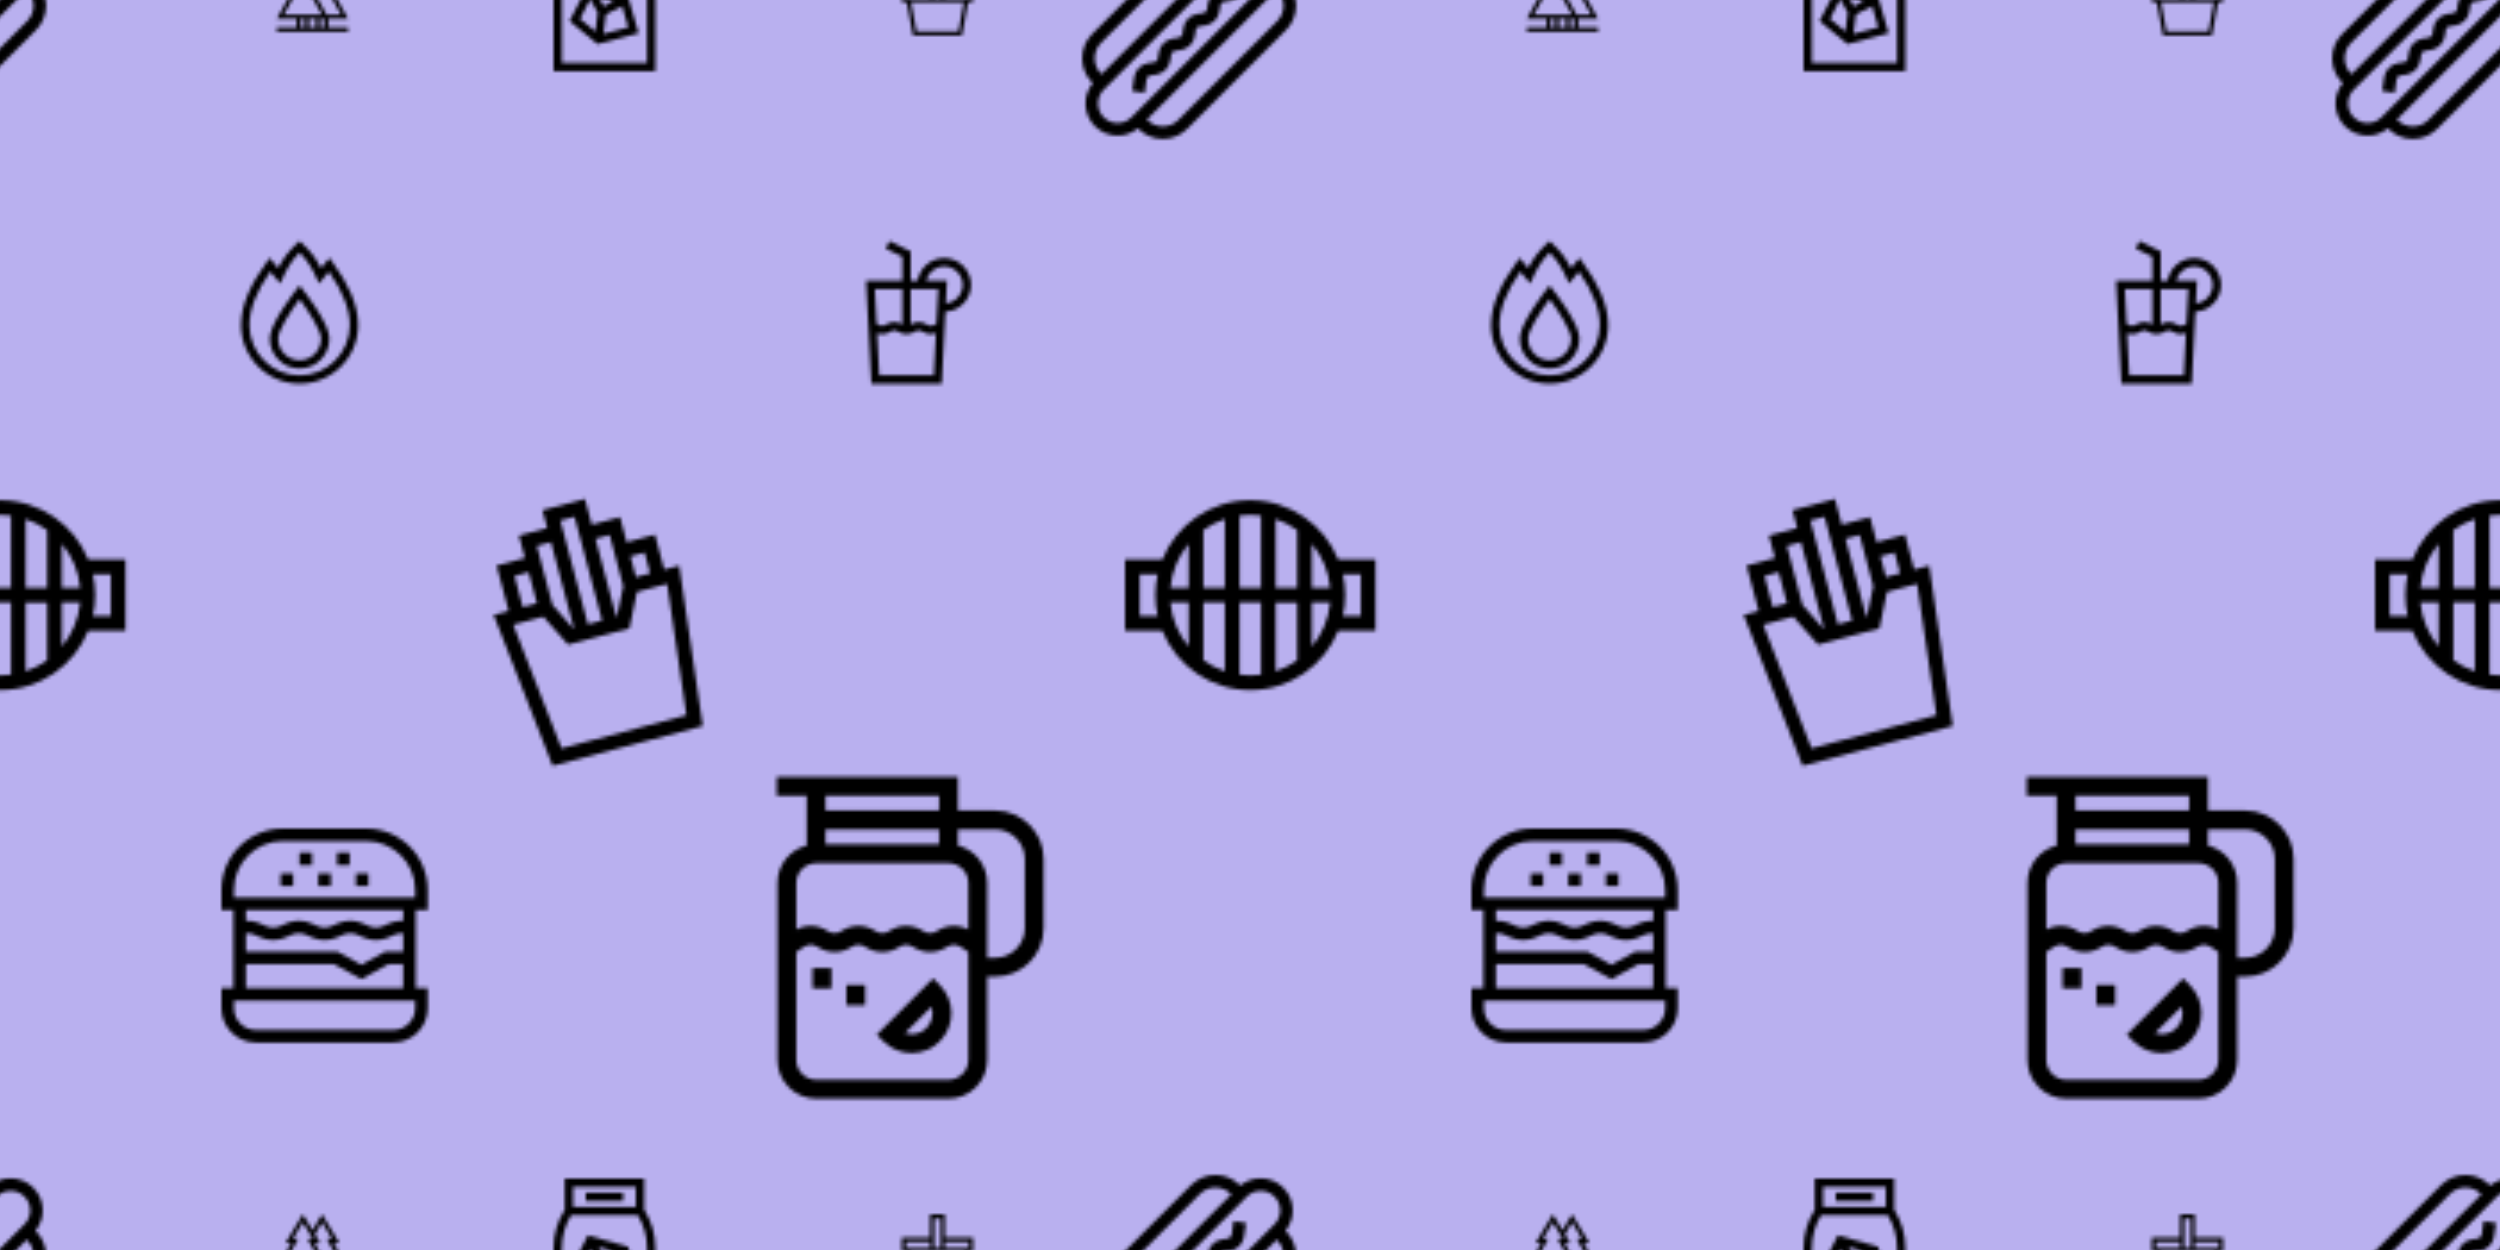 <svg xmlns="http://www.w3.org/2000/svg" xmlns:xlink="http://www.w3.org/1999/xlink" xmlns:fi="http://pattern.flaticon.com/" x="0" y="0" width="700" height="350" viewBox="0 0 700 350"><rect x="0px" y="0px" width="100%" height="100%" opacity="1" fill="#b9b0ef"/><defs><path d="m512 391.902-102.395-185.215h39.93l-124.492-206.688-69.043 114.633-69.043-114.633-124.492 206.688h39.93l-102.395 185.215h141.965v61.254h-141.883v29.992h511.867v-29.992h-141.914v-61.254zm-231.945 0v61.254h-48.109v-61.254zm29.992 0h29.996v61.254h-29.996zm14.996-333.773 71.414 118.57h-37.703l102.395 185.211h-103.816l-85.816-155.219h39.934l-37.941-62.996zm-171.797 118.566h-37.703l71.414-118.566 71.414 118.566h-37.707l102.395 185.215h-272.207zm18.711 215.207h29.996v61.254h-29.996zm0 0" transform="matrix(0.039 0 0 0.039 77.5 340)" id="L1_23"/><path d="m512 167.695h-203.238v-167.695h-105.523v167.695h-203.238v104.414h35.844l44.426 239.891h351.461l44.426-239.891h35.84v-104.414zm-278.766-137.695h45.527v212.109h-45.527zm-203.234 167.695h173.238v44.414h-173.238zm415.648 74.414-38.875 209.891h-301.551l-38.871-209.891zm36.352-30h-173.238v-44.414h173.238zm0 0" transform="matrix(0.039 0 0 0.039 252.5 340)" id="L1_24"/><path d="m361.84 181.699v-74.008h-60.008v-53.086h-60.004v-54.605h-90.008v37.918h-60.008v47.781h-60.008v96h-31.805l37.539 330.301h318.562l37.543-330.301zm-30-44.008v44.008h-30.008v-44.008zm-60.008-53.086v108.555l-28.402 56.797h-1.602v-165.352zm-60.008-54.605v219.957h-30.004v-219.957zm-60.004 37.922v182.035h-1.605l-28.402-56.801v-125.234zm-90.012 47.777h30.004v66h-30.004zm267.512 366.301h-264.996l-30.719-270.301h63.938l34.129 68.262h130.301l34.133-68.262h63.934zm0 0" transform="matrix(0.132 -0.035 0.035 0.132 131.858 148.157)" id="L1_25"/><g transform="matrix(0.176 0 0 0.176 217.5 217.5)" id="L1_27"><path d="m0 0v30h47.59v79.293c-26.707 6.715-46.539 30.922-46.539 59.68v281.488c0 33.934 27.605 61.539 61.539 61.539h210.621c33.934 0 61.539-27.605 61.539-61.539v-132.562h12.695c42.523 0 77.121-34.598 77.121-77.121v-109.938c0-42.527-34.598-77.125-77.121-77.125h-59.234v-53.715zm77.59 83.719h180.621v23.715h-180.621zm180.621-53.719v23.719h-180.621v-23.719zm-195.621 107.438h210.621c17.391 0 31.539 14.145 31.539 31.535v73.996c-15.867-8.391-35.094-7.535-50.266 2.578-6.477 4.316-14.848 4.316-21.32 0-16.586-11.055-38.02-11.059-54.605 0-6.477 4.316-14.848 4.316-21.32 0-16.586-11.059-38.016-11.059-54.605 0-6.477 4.316-14.844 4.316-21.316 0-15.176-10.117-34.406-10.969-50.266-2.578v-73.996c0-17.391 14.148-31.535 31.539-31.535zm210.621 344.562h-210.621c-17.391 0-31.539-14.148-31.539-31.539v-171.75l12.301-8.203c6.477-4.316 14.848-4.316 21.32 0 16.586 11.059 38.02 11.059 54.605 0 6.477-4.316 14.848-4.316 21.32 0 16.586 11.059 38.02 11.059 54.605 0 6.477-4.316 14.844-4.316 21.32 0 16.586 11.059 38.02 11.059 54.605 0 6.477-4.316 14.844-4.316 21.32 0l12.301 8.203v171.75c0 17.391-14.152 31.539-31.539 31.539zm121.355-241.223c0 25.98-21.141 47.117-47.121 47.117h-12.695v-118.922c0-28.758-19.836-52.965-46.539-59.68v-25.574h59.234c25.98 0 47.121 21.137 47.121 47.121zm0 0"/><path d="m248.645 320.734-89.578 89.578 10.605 10.609c11.965 11.961 27.871 18.551 44.789 18.551 16.922 0 32.828-6.59 44.793-18.551 24.695-24.699 24.695-64.883 0-89.582zm-10.605 78.973c-6.297 6.297-14.672 9.766-23.574 9.766-3.609 0-7.133-.57-10.465-1.668l42.121-42.121c3.801 11.578 1.105 24.836-8.082 34.023zm0 0"/><path d="m56.922 304.348h30v32.23h-30zm0 0"/><path d="m110.641 331.203h30v32.23h-30zm0 0"/></g><g transform="matrix(0.078 0 0 0.078 67.5 67.5)" id="L1_28"><path d="m210.062 512c-115.828 0-210.062-94.234-210.062-210.066 0-36.512 8.418-73.844 25.734-114.129 15.082-35.09 36.609-71.59 65.816-111.594l11.309-15.492 30.387 36.414c14.289-27.906 34.148-58.469 66.762-88.02l10.055-9.113 10.059 9.113c32.609 29.551 52.473 60.117 66.758 88.02l30.391-36.414 11.309 15.492c29.207 40.004 50.734 76.504 65.816 111.594 17.316 40.285 25.734 77.617 25.734 114.133 0 115.828-94.234 210.062-210.066 210.062zm-105.473-402.449c-50.188 72.438-74.633 135.516-74.633 192.383 0 99.312 80.797 180.105 180.105 180.105 99.312 0 180.105-80.793 180.105-180.105 0-56.867-24.445-119.945-74.633-192.383l-35.906 43.027-9.836-21.781c-12.402-27.465-29.148-59.191-59.73-89.891-30.582 30.699-47.328 62.43-59.727 89.891l-9.84 21.781zm0 0"/><path d="m210.062 457.566c-58.98 0-106.965-47.984-106.965-106.965 0-24.355 15.836-60.543 48.414-110.625 23.117-35.535 45.859-64.289 46.812-65.496l11.738-14.801 11.738 14.801c.957 1.207 23.699 29.965 46.812 65.496 32.578 50.082 48.414 86.27 48.414 110.625 0 58.98-47.98 106.965-106.965 106.965zm0-249.219c-33.703 44.996-77.008 112.66-77.008 142.254 0 42.461 34.547 77.008 77.008 77.008s77.008-34.547 77.008-77.008c0-29.594-43.301-97.258-77.008-142.254zm0 0"/></g><path d="m512 121.82h-76.137c-28.82-71.066-98.578-121.32-179.863-121.32-81.281 0-151.039 50.254-179.859 121.32h-76.141v145.363h76.141c28.82 71.066 98.578 121.32 179.859 121.32 81.285 0 151.043-50.254 179.863-121.32h76.137zm-92.695 57.68h-37.391v-89.949c20.75 24.852 34.289 55.91 37.391 89.949zm-67.398 147.945c-13.293 9.617-28.074 17.293-43.934 22.605v-140.547h43.934zm-43.934-147.945v-140.547c15.859 5.309 30.641 12.988 43.934 22.605v117.941zm-30.004-147.52v147.52h-43.934v-147.52c7.188-.965 14.52-1.473 21.965-1.473 7.449 0 14.781.508 21.969 1.473zm-117.871 177.523h43.934v140.547c-15.859-5.312-30.641-12.988-43.934-22.605zm0-30.004v-117.941c13.293-9.617 28.074-17.293 43.934-22.605v140.547zm-30.008-89.949v89.949h-37.391c3.102-34.039 16.641-65.102 37.391-89.949zm-100.082 147.625v-85.348h36.73c-3.094 13.734-4.738 28.016-4.738 42.676 0 14.656 1.645 28.938 4.738 42.676h-36.73zm62.691-27.672h37.391v89.949c-20.75-24.852-34.289-55.914-37.391-89.949zm141.336 147.52v-147.52h43.934v147.52c-7.188.965-14.52 1.473-21.969 1.473-7.445 0-14.777-.508-21.965-1.473zm147.879-57.57v-89.949h37.391c-3.102 34.035-16.641 65.098-37.391 89.949zm100.078-62.277h-36.727c3.094-13.734 4.738-28.016 4.738-42.676 0-14.656-1.645-28.938-4.738-42.676h36.727zm0 0" transform="matrix(0.137 0 0 0.137 315 140)" id="L1_30"/><path d="m376.777 157.344c0-53.156-43.246-96.398-96.402-96.398-48.043 0-87.988 35.328-95.227 81.371h-24.906v-105.207l-76.445-37.109-13.125 27.035 59.516 28.891v86.391h-130.188l18.863 369.684h252.703l13.184-258.359c51.133-2.297 92.027-44.609 92.027-96.297zm-117.977 15.027-6.336 124.215c-2.043 1.02-4.031 2.172-5.953 3.453-8.258 5.504-18.926 5.504-27.18 0-17.91-11.941-40.918-12.246-59.09-.922v-126.746zm-128.613 0v126.75c-18.172-11.324-41.18-11.023-59.086.918-8.258 5.504-18.926 5.504-27.18 0-1.926-1.285-3.914-2.434-5.957-3.453l-6.336-124.215zm-82.766 309.574-7.688-150.703c15.855 5.488 33.602 3.426 48.035-6.199 8.258-5.504 18.926-5.504 27.184 0 18.383 12.254 42.141 12.258 60.523 0 8.254-5.504 18.926-5.504 27.18 0 9.191 6.129 19.727 9.191 30.262 9.191 6.008 0 12.02-1 17.777-2.992l-7.688 150.703zm238.871-258.535 4.137-81.094h-74.66c6.828-29.363 33.191-51.32 64.605-51.32 36.586 0 66.348 29.766 66.348 66.348 0 34.59-26.609 63.062-60.43 66.066zm0 0" transform="matrix(0.078 0 0 0.078 242.5 67.5)" id="L1_31"/><g transform="matrix(0.078 0 0 0.078 155 330)" id="L1_32"><path d="m325.383 111.867v-111.867h-285.375v111.867c-26.188 40.855-40.008 87.984-40.008 136.605v263.527h365.391v-263.527c0-48.621-13.82-95.75-40.008-136.605zm-30.008-81.863v71.328h-225.363v-71.328zm40.012 451.992h-305.383v-233.523c0-41.562 11.457-81.891 33.203-117.137h238.977c21.746 35.246 33.203 75.574 33.203 117.137zm0 0"/><path d="m115.684 50.668h134.023v30.004h-134.023zm0 0"/><path d="m123.281 203.688-65.973 128.25 100.449 82.801 147.445-38.957-37.652-130.871zm56.742 75.074-18.297-32.883 52.992 15.141zm-48.512-25.48 26.941 48.426-8.559 67.664-54.844-45.207zm47.527 124.801 8.805-69.621 58.207-29.766 21.84 75.91zm0 0"/></g><g transform="matrix(0.117 0 0 0.117 62 232)" id="L1_33"><path d="m276.828 57.547h30.004v30.008h-30.004zm0 0"/><path d="m186.809 57.547h30.004v30.008h-30.004zm0 0"/><path d="m231.816 107.559h30.004v30.008h-30.004zm0 0"/><path d="m321.836 107.559h30.004v30.008h-30.004zm0 0"/><path d="m141.797 107.559h30.004v30.008h-30.004zm0 0"/><path d="m28.621 381.926h-28.621v47.938c0 45.289 36.848 82.137 82.137 82.137h329.363c45.289 0 82.137-36.844 82.137-82.137v-47.938h-28.621v-186.812h28.621v-48.555c0-80.812-65.746-146.559-146.559-146.559h-200.52c-80.812 0-146.559 65.746-146.559 146.559v48.555h28.621zm1.383-235.367c0-64.266 52.289-116.555 116.555-116.555h200.52c64.27 0 116.555 52.289 116.555 116.555v18.547h-433.629zm405.008 48.555v25.57c-11.059-.547-22.383 1.488-32.371 5.852l-16 6.996c-5.152 2.25-10.945 3.441-16.758 3.441s-11.605-1.191-16.758-3.441l-16-6.996c-8.91-3.895-18.859-5.953-28.773-5.953-9.914 0-19.863 2.059-28.773 5.953l-16 6.996c-5.152 2.25-10.949 3.441-16.758 3.441-5.812 0-11.605-1.191-16.758-3.441l-16-6.996c-8.914-3.895-18.863-5.953-28.777-5.953-9.91 0-19.859 2.059-28.773 5.953l-16 6.996c-5.152 2.25-10.945 3.441-16.758 3.441-5.809 0-11.605-1.191-16.758-3.441l-16-6.996c-9.988-4.363-21.328-6.395-32.371-5.852v-25.57zm-376.387 55.641c1.207-.102 2.418-.156 3.641-.156 5.801 0 11.582 1.188 16.715 3.434l16 6.992c8.914 3.895 18.863 5.953 28.777 5.953 9.91 0 19.863-2.059 28.773-5.953l16-6.992c5.152-2.254 10.945-3.441 16.758-3.441 5.809 0 11.605 1.188 16.758 3.441l16 6.992c8.91 3.895 18.859 5.953 28.773 5.953 9.914 0 19.863-2.059 28.773-5.953l16-6.992c5.152-2.254 10.945-3.441 16.758-3.441s11.605 1.188 16.758 3.441l16 6.992c8.91 3.895 18.859 5.953 28.773 5.953 9.914 0 19.863-2.059 28.777-5.953l15.996-6.992c5.137-2.246 10.918-3.434 16.719-3.434 1.219 0 2.434.055 3.637.156v43.609h-42.5l-57.688 31.664-57.691-31.664h-218.508zm405.008 179.109c0 28.746-23.387 52.133-52.133 52.133h-329.363c-28.746 0-52.133-23.387-52.133-52.133v-17.934h433.629zm-405.008-47.938v-57.559h210.816l65.383 35.887 65.383-35.887h34.805v57.559zm0 0"/></g><g transform="matrix(0.117 0 0 0.117 303 329)" id="L1_34"><path d="m487.84 134.715-1.215-1.219c24.742-30.148 23.043-74.875-5.102-103.02-14.512-14.512-33.805-22.5-54.324-22.5-17.973 0-35 6.129-48.699 17.395l-1.211-1.211c-15.578-15.578-36.297-24.16-58.328-24.16-22.035 0-42.75 8.582-58.328 24.16l-236.473 236.473c-15.578 15.578-24.16 36.293-24.16 58.328 0 22.031 8.582 42.746 24.16 58.324l1.219 1.219c-24.742 30.148-23.047 74.875 5.098 103.02 14.512 14.512 33.805 22.504 54.328 22.504 17.969 0 34.996-6.129 48.699-17.398l1.211 1.211c15.578 15.582 36.293 24.16 58.328 24.16 22.031 0 42.746-8.578 58.324-24.16l236.473-236.473c32.164-32.16 32.164-84.492 0-116.652zm-442.461 147.133 236.469-236.469c9.914-9.914 23.094-15.371 37.113-15.371 14.02 0 27.195 5.457 37.109 15.371l.953.949-310.695 310.691-.949-.949c-9.914-9.914-15.371-23.094-15.371-37.109 0-14.02 5.457-27.199 15.371-37.113zm6.316 178.457c-18.254-18.25-18.254-47.949-.008-66.203l342.402-342.406c8.844-8.844 20.602-13.715 33.109-13.715 12.504 0 24.262 4.871 33.105 13.715 18.254 18.25 18.258 47.949.012 66.203l-342.414 342.418c-8.844 8.836-20.598 13.703-33.098 13.703-12.508 0-24.266-4.871-33.109-13.715zm414.93-230.152-236.473 236.473c-9.914 9.91-23.094 15.371-37.109 15.371-14.02 0-27.199-5.461-37.113-15.371l-.949-.953 310.691-310.691.953.949c20.461 20.465 20.461 53.758 0 74.223zm0 0"/><path d="m154.121 369.031c.656-4.602 4.328-8.273 8.926-8.93l13.594-1.941c17.719-2.531 31.859-16.672 34.391-34.387l1.941-13.598c.656-4.598 4.328-8.27 8.926-8.926l13.598-1.941c17.715-2.531 31.855-16.672 34.387-34.391l1.941-13.594c.656-4.598 4.328-8.27 8.926-8.93l13.598-1.941c17.715-2.527 31.855-16.668 34.387-34.387l1.941-13.594c.66-4.602 4.328-8.273 8.93-8.93l13.594-1.941c17.715-2.531 31.859-16.672 34.387-34.387l4.648-32.547-29.703-4.242-4.648 32.547c-.656 4.598-4.328 8.27-8.926 8.926l-13.598 1.941c-17.715 2.531-31.855 16.672-34.387 34.387l-1.941 13.598c-.66 4.598-4.328 8.27-8.93 8.926l-13.594 1.941c-17.715 2.531-31.859 16.672-34.387 34.391l-1.945 13.594c-.656 4.598-4.328 8.27-8.926 8.926l-13.594 1.945c-17.719 2.527-31.859 16.668-34.391 34.387l-1.941 13.594c-.656 4.602-4.328 8.27-8.926 8.93l-13.598 1.941c-17.715 2.531-31.855 16.672-34.387 34.387l-4.648 32.547 29.703 4.242zm0 0"/></g></defs><g fi:class="KUsePattern"><pattern id="pattern_L1_23" width="350" height="350" patternUnits="userSpaceOnUse"><use xlink:href="#L1_23" x="-350" y="-350"/><use xlink:href="#L1_23" x="0" y="-350"/><use xlink:href="#L1_23" x="350" y="-350"/><use xlink:href="#L1_23" x="-350" y="0"/><use xlink:href="#L1_23" x="0" y="0"/><use xlink:href="#L1_23" x="350" y="0"/><use xlink:href="#L1_23" x="-350" y="350"/><use xlink:href="#L1_23" x="0" y="350"/><use xlink:href="#L1_23" x="350" y="350"/></pattern><rect x="0" y="0" width="100%" height="100%" fill="url(#pattern_L1_23)"/></g><g fi:class="KUsePattern"><pattern id="pattern_L1_24" width="350" height="350" patternUnits="userSpaceOnUse"><use xlink:href="#L1_24" x="-350" y="-350"/><use xlink:href="#L1_24" x="0" y="-350"/><use xlink:href="#L1_24" x="350" y="-350"/><use xlink:href="#L1_24" x="-350" y="0"/><use xlink:href="#L1_24" x="0" y="0"/><use xlink:href="#L1_24" x="350" y="0"/><use xlink:href="#L1_24" x="-350" y="350"/><use xlink:href="#L1_24" x="0" y="350"/><use xlink:href="#L1_24" x="350" y="350"/></pattern><rect x="0" y="0" width="100%" height="100%" fill="url(#pattern_L1_24)"/></g><g fi:class="KUsePattern"><pattern id="pattern_L1_25" width="350" height="350" patternUnits="userSpaceOnUse"><use xlink:href="#L1_25" x="-350" y="-350"/><use xlink:href="#L1_25" x="0" y="-350"/><use xlink:href="#L1_25" x="350" y="-350"/><use xlink:href="#L1_25" x="-350" y="0"/><use xlink:href="#L1_25" x="0" y="0"/><use xlink:href="#L1_25" x="350" y="0"/><use xlink:href="#L1_25" x="-350" y="350"/><use xlink:href="#L1_25" x="0" y="350"/><use xlink:href="#L1_25" x="350" y="350"/></pattern><rect x="0" y="0" width="100%" height="100%" fill="url(#pattern_L1_25)"/></g><g fi:class="KUsePattern"><pattern id="pattern_L1_27" width="350" height="350" patternUnits="userSpaceOnUse"><use xlink:href="#L1_27" x="-350" y="-350"/><use xlink:href="#L1_27" x="0" y="-350"/><use xlink:href="#L1_27" x="350" y="-350"/><use xlink:href="#L1_27" x="-350" y="0"/><use xlink:href="#L1_27" x="0" y="0"/><use xlink:href="#L1_27" x="350" y="0"/><use xlink:href="#L1_27" x="-350" y="350"/><use xlink:href="#L1_27" x="0" y="350"/><use xlink:href="#L1_27" x="350" y="350"/></pattern><rect x="0" y="0" width="100%" height="100%" fill="url(#pattern_L1_27)"/></g><g fi:class="KUsePattern"><pattern id="pattern_L1_28" width="350" height="350" patternUnits="userSpaceOnUse"><use xlink:href="#L1_28" x="-350" y="-350"/><use xlink:href="#L1_28" x="0" y="-350"/><use xlink:href="#L1_28" x="350" y="-350"/><use xlink:href="#L1_28" x="-350" y="0"/><use xlink:href="#L1_28" x="0" y="0"/><use xlink:href="#L1_28" x="350" y="0"/><use xlink:href="#L1_28" x="-350" y="350"/><use xlink:href="#L1_28" x="0" y="350"/><use xlink:href="#L1_28" x="350" y="350"/></pattern><rect x="0" y="0" width="100%" height="100%" fill="url(#pattern_L1_28)"/></g><g fi:class="KUsePattern"><pattern id="pattern_L1_30" width="350" height="350" patternUnits="userSpaceOnUse"><use xlink:href="#L1_30" x="-350" y="-350"/><use xlink:href="#L1_30" x="0" y="-350"/><use xlink:href="#L1_30" x="350" y="-350"/><use xlink:href="#L1_30" x="-350" y="0"/><use xlink:href="#L1_30" x="0" y="0"/><use xlink:href="#L1_30" x="350" y="0"/><use xlink:href="#L1_30" x="-350" y="350"/><use xlink:href="#L1_30" x="0" y="350"/><use xlink:href="#L1_30" x="350" y="350"/></pattern><rect x="0" y="0" width="100%" height="100%" fill="url(#pattern_L1_30)"/></g><g fi:class="KUsePattern"><pattern id="pattern_L1_31" width="350" height="350" patternUnits="userSpaceOnUse"><use xlink:href="#L1_31" x="-350" y="-350"/><use xlink:href="#L1_31" x="0" y="-350"/><use xlink:href="#L1_31" x="350" y="-350"/><use xlink:href="#L1_31" x="-350" y="0"/><use xlink:href="#L1_31" x="0" y="0"/><use xlink:href="#L1_31" x="350" y="0"/><use xlink:href="#L1_31" x="-350" y="350"/><use xlink:href="#L1_31" x="0" y="350"/><use xlink:href="#L1_31" x="350" y="350"/></pattern><rect x="0" y="0" width="100%" height="100%" fill="url(#pattern_L1_31)"/></g><g fi:class="KUsePattern"><pattern id="pattern_L1_32" width="350" height="350" patternUnits="userSpaceOnUse"><use xlink:href="#L1_32" x="-350" y="-350"/><use xlink:href="#L1_32" x="0" y="-350"/><use xlink:href="#L1_32" x="350" y="-350"/><use xlink:href="#L1_32" x="-350" y="0"/><use xlink:href="#L1_32" x="0" y="0"/><use xlink:href="#L1_32" x="350" y="0"/><use xlink:href="#L1_32" x="-350" y="350"/><use xlink:href="#L1_32" x="0" y="350"/><use xlink:href="#L1_32" x="350" y="350"/></pattern><rect x="0" y="0" width="100%" height="100%" fill="url(#pattern_L1_32)"/></g><g fi:class="KUsePattern"><pattern id="pattern_L1_33" width="350" height="350" patternUnits="userSpaceOnUse"><use xlink:href="#L1_33" x="-350" y="-350"/><use xlink:href="#L1_33" x="0" y="-350"/><use xlink:href="#L1_33" x="350" y="-350"/><use xlink:href="#L1_33" x="-350" y="0"/><use xlink:href="#L1_33" x="0" y="0"/><use xlink:href="#L1_33" x="350" y="0"/><use xlink:href="#L1_33" x="-350" y="350"/><use xlink:href="#L1_33" x="0" y="350"/><use xlink:href="#L1_33" x="350" y="350"/></pattern><rect x="0" y="0" width="100%" height="100%" fill="url(#pattern_L1_33)"/></g><g fi:class="KUsePattern"><pattern id="pattern_L1_34" width="350" height="350" patternUnits="userSpaceOnUse"><use xlink:href="#L1_34" x="-350" y="-350"/><use xlink:href="#L1_34" x="0" y="-350"/><use xlink:href="#L1_34" x="350" y="-350"/><use xlink:href="#L1_34" x="-350" y="0"/><use xlink:href="#L1_34" x="0" y="0"/><use xlink:href="#L1_34" x="350" y="0"/><use xlink:href="#L1_34" x="-350" y="350"/><use xlink:href="#L1_34" x="0" y="350"/><use xlink:href="#L1_34" x="350" y="350"/></pattern><rect x="0" y="0" width="100%" height="100%" fill="url(#pattern_L1_34)"/></g></svg>